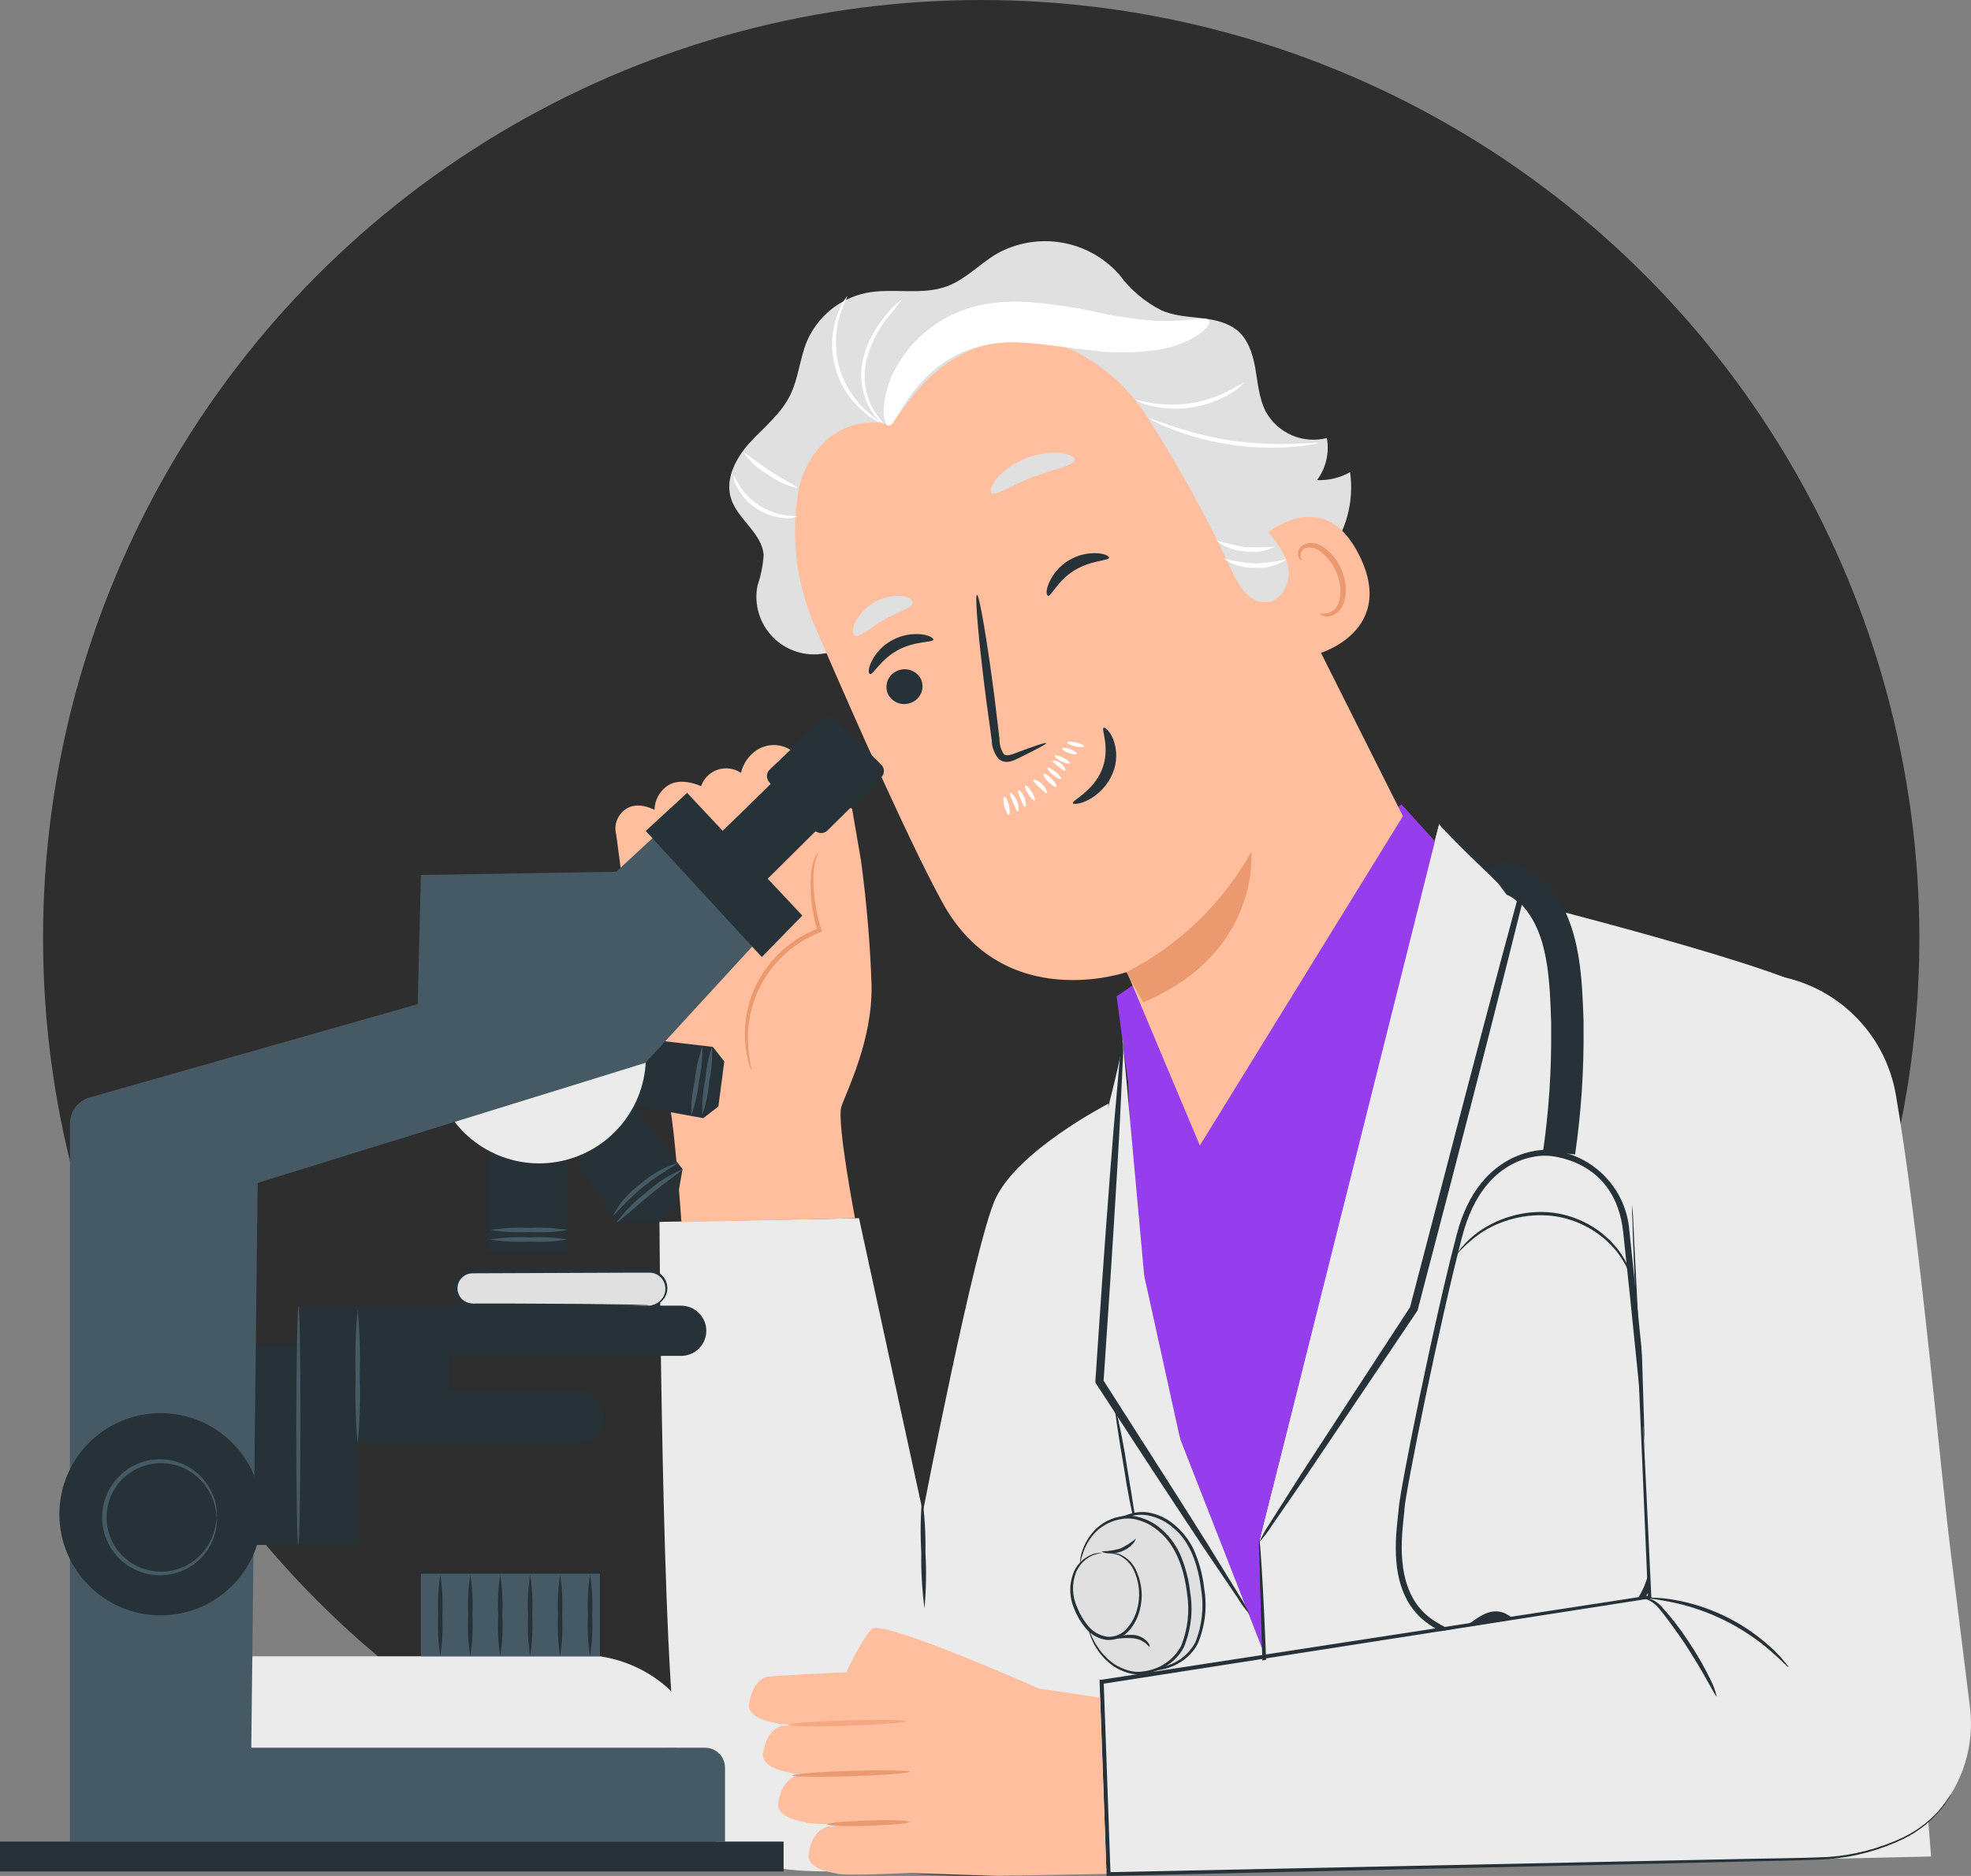 <svg width="229" height="218" viewBox="0 0 229 218" fill="none" xmlns="http://www.w3.org/2000/svg">
<rect x="0" y="0" width="229" height="218" fill="#808080" stroke="none"/>
<circle cx="114" cy="109" r="109" fill="#2E2E2E"/>
<path d="M128.786 128.253C128.786 128.253 118.307 133.636 115.664 139.287C113.28 144.373 107.224 175.707 107.224 175.707L99.805 141.566L76.621 141.992C76.621 141.992 76.908 195.125 78.772 203.806C80.72 212.821 82.871 217.435 95.882 217.472C106.421 217.458 116.595 213.611 124.502 206.651L128.786 128.253Z" fill="#EBEBEB"/>
<path d="M211.444 115.589C208.662 112.744 176.593 104.684 176.593 104.684L167.208 95.772L157.285 133.34L146.305 179.218L147.863 217.472L224.363 215.74C224.363 215.74 217.231 121.574 211.444 115.589Z" fill="#EBEBEB"/>
<path d="M136.883 166.896C136.883 166.896 132.895 149.154 132.394 148.783C131.893 148.413 131.068 125.696 131.068 125.696C131.068 125.696 129.723 115.745 129.732 115.773C129.742 115.801 162.84 93.482 162.84 93.482L167.041 98.115L146.333 179.014L147.455 209.949L145.192 203.463L136.883 166.896Z" fill="#963EEE"/>
<path d="M136.882 166.618L131.828 147.255L130.437 120.776C130.576 121.805 128.341 130.3 128.341 130.3L117.685 139.63C117.685 139.63 113.002 159.086 115.441 166.72L120.217 217.472L156.626 217.064L136.882 166.618Z" fill="#EBEBEB"/>
<path d="M140.129 180.923L122.035 152.147L129.501 130.263L130.437 120.776L132.941 148.265L140.129 180.923Z" fill="#EBEBEB"/>
<path d="M129.51 163.265C130.123 165.709 130.612 168.183 130.975 170.676C131.68 174.771 132.172 178.088 132.07 178.088C131.457 175.644 130.968 173.17 130.604 170.676C129.899 166.637 129.417 163.265 129.51 163.265Z" fill="#263238"/>
<path d="M128.128 188.891C128.508 190.318 129.294 191.606 130.391 192.597C130.944 193.107 131.6 193.493 132.315 193.728C133.031 193.963 133.788 194.041 134.536 193.959C135.54 193.833 136.495 193.451 137.307 192.849C138.119 192.247 138.762 191.445 139.173 190.521C140.342 187.668 139.822 182.248 137.977 179.302C136.716 177.282 134.36 175.596 131.995 175.948C130.685 176.159 129.485 176.806 128.591 177.786C127.697 178.765 127.161 180.018 127.071 181.34" fill="#E0E0E0"/>
<path d="M127.099 181.294C127.104 180.742 127.207 180.196 127.405 179.682C127.624 179.066 127.937 178.488 128.332 177.968C128.845 177.266 129.519 176.697 130.298 176.309C130.751 176.084 131.231 175.919 131.726 175.818C132.265 175.699 132.821 175.677 133.368 175.753C134.571 175.958 135.69 176.501 136.595 177.319C137.605 178.192 138.391 179.295 138.886 180.534C139.416 181.848 139.762 183.229 139.915 184.638C140.271 186.788 140.011 188.995 139.164 191.003C138.701 191.894 138.001 192.641 137.142 193.162C136.361 193.649 135.486 193.965 134.573 194.088C133.916 194.205 133.24 194.154 132.607 193.94C132.044 193.766 131.508 193.517 131.012 193.199C130.235 192.651 129.573 191.955 129.065 191.151C128.731 190.648 128.466 190.103 128.276 189.53C128.221 189.335 128.174 189.187 128.156 189.076C128.137 188.965 128.156 188.918 128.156 188.918C128.42 189.674 128.778 190.393 129.222 191.059C129.739 191.819 130.397 192.473 131.161 192.986C131.638 193.289 132.157 193.523 132.7 193.681C133.3 193.866 133.937 193.904 134.555 193.792C135.453 193.683 136.313 193.363 137.062 192.857C137.812 192.351 138.431 191.674 138.867 190.883C139.66 188.931 139.897 186.799 139.553 184.722C139.229 181.942 138.283 179.163 136.382 177.606C135.527 176.832 134.474 176.309 133.34 176.096C132.828 176.003 132.303 176.003 131.791 176.096C131.319 176.185 130.861 176.335 130.428 176.541C129.677 176.901 129.019 177.431 128.508 178.088C128.118 178.588 127.805 179.144 127.581 179.737C127.383 180.244 127.221 180.764 127.099 181.294Z" fill="#263238"/>
<path d="M126.505 189.307C126.895 190.717 127.68 191.987 128.768 192.967C129.321 193.476 129.978 193.862 130.693 194.097C131.408 194.331 132.165 194.411 132.913 194.329C133.917 194.203 134.872 193.821 135.684 193.219C136.496 192.617 137.139 191.815 137.55 190.891C138.728 188.038 138.199 182.618 136.363 179.681C135.093 177.652 132.737 175.975 130.372 176.327C129.063 176.539 127.864 177.187 126.97 178.166C126.076 179.145 125.539 180.397 125.448 181.719" fill="#E0E0E0"/>
<path d="M125.476 181.719C125.481 181.168 125.584 180.622 125.782 180.107C126.002 179.489 126.314 178.908 126.709 178.384C127.528 177.267 128.741 176.502 130.103 176.244C130.644 176.115 131.205 176.093 131.754 176.179C132.953 176.383 134.069 176.922 134.972 177.736C135.98 178.612 136.762 179.718 137.253 180.96C137.786 182.273 138.132 183.655 138.283 185.064C138.637 187.213 138.38 189.418 137.541 191.429C137.072 192.319 136.37 193.065 135.51 193.588C134.729 194.075 133.853 194.391 132.941 194.514C132.281 194.629 131.603 194.582 130.966 194.375C130.401 194.202 129.864 193.95 129.371 193.625C128.594 193.08 127.932 192.387 127.423 191.586C127.093 191.082 126.828 190.537 126.635 189.965C126.579 189.77 126.533 189.613 126.514 189.511C126.496 189.409 126.514 189.354 126.514 189.344C126.777 190.102 127.139 190.821 127.59 191.484C128.103 192.247 128.758 192.905 129.519 193.421C130 193.715 130.518 193.946 131.058 194.106C131.658 194.296 132.295 194.335 132.913 194.218C133.811 194.107 134.669 193.785 135.418 193.278C136.166 192.77 136.783 192.092 137.216 191.299C138.008 189.348 138.249 187.217 137.912 185.138C137.578 182.359 136.632 179.626 134.731 178.032C133.88 177.25 132.826 176.723 131.689 176.513C131.174 176.435 130.65 176.451 130.14 176.559C129.668 176.645 129.209 176.795 128.777 177.004C128.024 177.36 127.366 177.891 126.857 178.551C126.467 179.048 126.155 179.601 125.93 180.191C125.747 180.691 125.596 181.201 125.476 181.719Z" fill="#263238"/>
<path d="M128.045 180.46C127.25 180.505 126.492 180.804 125.881 181.313C125.269 181.822 124.838 182.513 124.65 183.286C124.323 184.857 124.608 186.494 125.448 187.862C125.823 188.577 126.341 189.208 126.969 189.715C127.613 190.22 128.427 190.456 129.241 190.373C129.821 190.24 130.361 189.969 130.815 189.584C131.268 189.199 131.622 188.71 131.847 188.159C132.262 187.293 132.482 186.347 132.493 185.387C132.504 184.427 132.306 183.476 131.912 182.6C131.383 181.433 130.27 180.34 129.009 180.525" fill="#E0E0E0"/>
<path d="M129.009 180.543C129.097 180.508 129.192 180.489 129.287 180.488C129.562 180.478 129.836 180.522 130.094 180.617C130.558 180.82 130.976 181.114 131.323 181.482C131.67 181.85 131.94 182.283 132.116 182.758C132.7 184.138 132.808 185.673 132.422 187.121C132.205 187.988 131.785 188.791 131.198 189.465C130.884 189.843 130.485 190.141 130.033 190.334C129.582 190.527 129.091 190.611 128.601 190.577C127.63 190.454 126.743 189.964 126.125 189.206C125.562 188.526 125.114 187.76 124.799 186.936C124.502 186.248 124.349 185.508 124.349 184.759C124.349 184.01 124.502 183.269 124.799 182.582C125.015 182.123 125.319 181.712 125.695 181.372C126.07 181.032 126.51 180.769 126.987 180.599C127.245 180.515 127.514 180.468 127.785 180.46C127.877 180.447 127.971 180.447 128.063 180.46C127.714 180.515 127.369 180.599 127.034 180.71C126.143 181.083 125.43 181.783 125.04 182.665C124.778 183.324 124.653 184.029 124.673 184.738C124.692 185.446 124.854 186.144 125.151 186.788C125.455 187.568 125.884 188.294 126.421 188.937C126.977 189.63 127.777 190.084 128.656 190.206C129.09 190.236 129.524 190.162 129.923 189.989C130.321 189.817 130.672 189.551 130.947 189.215C131.5 188.591 131.897 187.845 132.106 187.038C132.494 185.659 132.419 184.192 131.893 182.86C131.57 181.943 130.906 181.186 130.038 180.747C129.71 180.619 129.361 180.55 129.009 180.543Z" fill="#263238"/>
<path d="M133.544 191.392C133.488 191.392 133.368 191.188 133.08 190.948C132.698 190.642 132.239 190.45 131.754 190.392C131.248 190.34 130.739 190.34 130.233 190.392C129.843 190.392 129.584 190.447 129.574 190.392C129.565 190.336 129.797 190.243 130.187 190.142C130.71 189.992 131.258 189.945 131.8 190.003C132.361 190.07 132.879 190.332 133.265 190.744C133.59 191.059 133.618 191.374 133.544 191.392Z" fill="#263238"/>
<path d="M131.977 178.802C131.977 178.802 131.912 179.07 131.634 179.385C131.258 179.801 130.787 180.119 130.261 180.312C129.743 180.502 129.187 180.569 128.638 180.506C128.212 180.442 127.98 180.321 127.989 180.284C128.713 180.263 129.432 180.157 130.131 179.969C130.793 179.659 131.413 179.267 131.977 178.802Z" fill="#263238"/>
<path d="M168.441 189.771C170.38 189.475 171.715 187.362 173.672 187.251C174.029 187.241 174.384 187.302 174.717 187.429C175.051 187.557 175.356 187.748 175.615 187.994C175.874 188.239 176.082 188.533 176.228 188.858C176.374 189.184 176.454 189.535 176.463 189.891C176.473 190.248 176.412 190.603 176.285 190.936C176.157 191.269 175.965 191.574 175.72 191.833C175.474 192.092 175.18 192.3 174.854 192.445C174.528 192.591 174.177 192.67 173.82 192.68C171.752 192.68 170.287 190.42 168.256 190.179" fill="#263238"/>
<path d="M185.125 189.567C184.509 189.633 183.889 189.652 183.271 189.622V188.946C184.324 189.051 185.387 188.941 186.396 188.623C187.406 188.304 188.339 187.784 189.141 187.093C190.996 185.407 191.923 182.655 192.071 178.912V178.764C192.127 177.282 189.197 148.58 188.584 143.132C187.657 134.627 180.025 134.312 179.7 134.303C179.375 134.294 172.476 133.914 169.916 143.568C167.245 153.759 163.332 173.131 163.174 175.373C163.174 175.651 163.118 175.994 163.081 176.392C162.766 179.274 162.154 185.268 166.411 188.205C171.187 191.466 174.46 189.632 174.599 189.548L174.943 190.132C174.785 190.215 171.187 192.281 166.03 188.761C161.393 185.602 162.08 179.329 162.404 176.318C162.451 175.929 162.488 175.596 162.506 175.327C162.655 173.076 166.587 153.574 169.267 143.392C171.947 133.21 179.709 133.617 179.784 133.617C182.244 133.774 184.564 134.816 186.315 136.55C188.066 138.284 189.129 140.593 189.308 143.049C189.809 147.533 192.85 177.208 192.795 178.783V178.922C192.665 182.859 191.608 185.768 189.642 187.575C188.394 188.714 186.808 189.414 185.125 189.567Z" fill="#263238"/>
<path d="M189.586 148.589C189.157 147.445 188.56 146.371 187.815 145.402C185.937 143.113 183.245 141.638 180.303 141.289C177.366 140.982 174.414 141.71 171.956 143.345C170.959 144.052 170.047 144.873 169.239 145.791C169.272 145.711 169.316 145.637 169.369 145.569C169.471 145.439 169.601 145.217 169.814 144.976C170.397 144.273 171.071 143.65 171.817 143.123C172.922 142.345 174.147 141.753 175.443 141.372C177.037 140.887 178.713 140.732 180.368 140.918C182.012 141.119 183.594 141.672 185.005 142.539C186.161 143.249 187.179 144.163 188.01 145.235C188.566 145.955 189.01 146.755 189.326 147.607C189.414 147.84 189.485 148.078 189.54 148.321C189.574 148.406 189.59 148.497 189.586 148.589Z" fill="#263238"/>
<path d="M176.602 104.666L164.296 152.082L146.314 179.209L167.217 95.753L176.602 104.666Z" fill="#EBEBEB"/>
<path d="M146.314 179.209C146.854 178.604 147.344 177.956 147.779 177.272L151.619 171.714L164.676 152.323L164.723 152.267V152.184C165.873 147.764 167.134 142.919 168.432 137.972C171.845 124.862 174.85 113.022 176.909 104.739L176.955 104.554L176.816 104.424L169.823 97.995L167.913 96.29C167.701 96.076 167.46 95.892 167.199 95.743C167.36 95.999 167.556 96.229 167.783 96.429L169.573 98.282L176.371 104.897L176.278 104.582C174.052 112.809 170.927 124.621 167.523 137.731L163.814 151.952L163.879 151.822C158.75 159.669 154.336 166.442 151.109 171.399L147.482 177.096C147.033 177.766 146.642 178.472 146.314 179.209Z" fill="#263238"/>
<path d="M145.174 187.584C144.849 186.817 144.448 186.085 143.977 185.397L140.407 179.598C137.346 174.697 132.988 167.915 128.128 160.299L128.212 160.596C128.295 159.364 128.378 158.057 128.471 156.742C129.148 146.819 129.705 137.833 130.066 131.32C130.215 128.197 130.335 125.613 130.437 123.611C130.522 122.668 130.522 121.719 130.437 120.776C130.232 121.69 130.105 122.62 130.057 123.556C129.881 125.548 129.658 128.133 129.38 131.245C128.851 137.731 128.184 146.727 127.525 156.649C127.442 157.965 127.349 159.271 127.266 160.503V160.661L127.349 160.791C132.274 168.388 136.688 175.114 139.887 179.922L143.708 185.564C144.135 186.28 144.625 186.956 145.174 187.584Z" fill="#263238"/>
<path d="M175.045 103.971C176.118 104.433 177.024 105.212 177.641 106.204L177.706 106.296C179.913 109.53 180.08 114.458 180.219 118.794V119.665C180.267 124.364 179.957 129.059 179.292 133.71L183.002 134.164L181.147 133.942L183.002 134.155C183.704 129.314 184.032 124.427 183.985 119.535V118.674C183.818 113.764 183.632 108.195 180.757 104.036L180.683 103.924C179.366 102.113 177.468 100.805 175.304 100.219C174.642 100.098 173.959 100.217 173.375 100.552L172.763 100.904L175.045 103.971Z" fill="#263238"/>
<path d="M147.844 217.472C147.743 216.974 147.687 216.469 147.677 215.961C147.594 215.035 147.501 213.571 147.408 211.82C147.204 208.327 147.01 203.482 146.833 198.155C146.657 192.828 146.518 188.065 146.407 184.489C146.36 182.803 146.323 181.404 146.296 180.339C146.248 179.833 146.248 179.325 146.296 178.819C146.384 179.318 146.44 179.823 146.462 180.329C146.537 181.312 146.629 182.72 146.722 184.471C146.917 187.973 147.112 192.809 147.288 198.145C147.464 203.482 147.603 208.235 147.714 211.811C147.761 213.497 147.807 214.887 147.835 215.952C147.876 216.458 147.879 216.966 147.844 217.472Z" fill="#263238"/>
<path d="M127.979 196.033L128.777 217.759L213.707 215.906C215.885 215.86 218.03 215.36 220.003 214.437C221.976 213.514 223.734 212.189 225.163 210.547C226.593 208.905 227.663 206.982 228.305 204.902C228.946 202.822 229.145 200.631 228.889 198.47C228.23 193.143 227.46 186.963 226.663 180.534C225.411 170.537 223 142.965 220.282 127.299C219.669 123.623 217.859 120.253 215.132 117.71C212.406 115.167 208.916 113.594 205.203 113.235C204.381 113.131 203.549 113.131 202.727 113.235C193.277 114.736 189.744 124.047 190.068 134.831C190.337 143.679 191.645 185.555 191.645 185.555L127.979 196.033Z" fill="#EBEBEB"/>
<path d="M226.746 208.421C226.746 208.421 226.663 208.578 226.487 208.856C226.25 209.291 225.974 209.704 225.661 210.088C224.458 211.588 222.942 212.809 221.219 213.664C218.472 214.998 215.5 215.806 212.455 216.045C208.885 216.24 204.832 216.258 200.325 216.388L128.796 218H128.564V217.769C128.378 212.645 128.183 207.253 127.989 201.778C127.914 199.628 127.831 197.498 127.757 195.413V195.2H127.97L191.635 185.407L191.468 185.602C190.875 171.705 190.393 160.272 190.059 152.332C189.901 148.376 189.781 145.291 189.697 143.179C189.697 142.132 189.632 141.326 189.614 140.779C189.595 140.233 189.614 139.964 189.614 139.964C189.614 139.964 189.614 140.242 189.688 140.779C189.762 141.317 189.762 142.132 189.818 143.169C189.929 145.282 190.087 148.376 190.281 152.323C190.662 160.263 191.209 171.658 191.858 185.583V185.759H191.691L128.026 195.691L128.23 195.441C128.304 197.535 128.387 199.656 128.462 201.806C128.656 207.281 128.842 212.673 129.027 217.796L128.786 217.565L200.316 216.073C204.814 215.962 208.894 215.962 212.418 215.795C215.441 215.582 218.398 214.806 221.136 213.507C222.851 212.68 224.369 211.495 225.587 210.033C225.896 209.652 226.181 209.253 226.44 208.837C226.635 208.56 226.746 208.421 226.746 208.421Z" fill="#263238"/>
<path d="M199.453 197.155C199.324 197.22 197.923 194.292 195.744 190.994C194.631 189.345 193.546 187.881 192.73 186.89C192.297 186.353 191.712 185.959 191.051 185.76C191.051 185.76 191.265 185.685 191.636 185.76C192.151 185.93 192.614 186.23 192.98 186.63C194.141 187.9 195.198 189.26 196.143 190.698C197.1 192.119 197.958 193.605 198.712 195.145C199.047 195.779 199.297 196.455 199.453 197.155Z" fill="#263238"/>
<path d="M207.809 193.746C207.744 193.801 207.04 193.014 205.76 191.893C202.417 188.984 198.369 187.003 194.019 186.148C192.35 185.815 191.302 185.741 191.302 185.667C191.55 185.622 191.805 185.622 192.053 185.667C192.73 185.681 193.405 185.74 194.075 185.843C198.548 186.53 202.705 188.563 205.992 191.67C206.487 192.134 206.949 192.633 207.373 193.162C207.547 193.334 207.694 193.53 207.809 193.746Z" fill="#263238"/>
<path d="M107.41 186.917C107.129 184.767 107.005 182.599 107.039 180.432C106.915 178.27 106.949 176.103 107.141 173.946C107.435 176.095 107.562 178.263 107.522 180.432C107.645 182.593 107.608 184.761 107.41 186.917Z" fill="#263238"/>
<path d="M95.79 75.936C94.715 76.134 93.608 76.066 92.565 75.737C91.522 75.409 90.576 74.831 89.808 74.053C89.041 73.276 88.475 72.322 88.162 71.276C87.848 70.23 87.796 69.123 88.009 68.051C88.4 66.914 88.641 65.73 88.724 64.531C88.566 61.946 85.672 60.362 84.921 57.888C84.216 55.6 85.533 53.163 87.147 51.403C88.761 49.642 90.727 48.105 91.784 45.964C92.776 44 92.906 41.703 93.75 39.664C94.36 38.243 95.304 36.99 96.502 36.011C97.7 35.032 99.116 34.356 100.631 34.041C103.738 33.42 107.123 34.374 110.063 33.253C112.224 32.438 113.846 30.65 115.831 29.473C118.116 28.205 120.765 27.752 123.342 28.188C125.92 28.624 128.271 29.924 130.011 31.873C131.297 33.639 132.985 35.074 134.935 36.06C137.662 37.274 140.898 36.487 143.402 38.136C144.886 39.108 145.517 40.961 145.832 42.712C146.147 44.464 146.259 46.307 147.093 47.882C147.773 49.093 148.835 50.046 150.113 50.592C151.391 51.138 152.814 51.247 154.16 50.902C154.315 51.752 154.293 52.625 154.097 53.466C153.901 54.308 153.534 55.1 153.019 55.794C154.36 55.847 155.69 55.526 156.859 54.868C157.101 56.587 156.988 58.338 156.527 60.013C156.067 61.687 155.268 63.25 154.181 64.605C153.093 65.959 151.74 67.077 150.203 67.89C148.667 68.703 146.981 69.193 145.248 69.33" fill="#E0E0E0"/>
<path d="M145.925 63.002C146.101 62.788 153.52 55.525 157.981 64.641C162.442 73.758 152.417 76.398 152.25 76.139C152.083 75.879 145.925 63.002 145.925 63.002Z" fill="#FFBE9D"/>
<path d="M153.371 71.312C153.371 71.312 153.585 71.312 153.918 71.312C154.376 71.286 154.805 71.084 155.115 70.747C155.903 69.923 155.959 67.968 155.189 66.328C154.83 65.532 154.294 64.829 153.622 64.271C153.396 64.028 153.114 63.843 152.8 63.733C152.487 63.624 152.151 63.592 151.823 63.641C151.613 63.688 151.427 63.806 151.295 63.975C151.163 64.144 151.094 64.354 151.099 64.568C151.099 64.883 151.257 65.031 151.21 65.077C151.164 65.124 150.941 65.022 150.83 64.605C150.77 64.353 150.797 64.089 150.904 63.854C151.065 63.543 151.342 63.307 151.674 63.197C152.084 63.082 152.518 63.077 152.931 63.181C153.344 63.285 153.723 63.494 154.03 63.789C154.797 64.39 155.405 65.169 155.801 66.059C156.645 67.912 156.552 70.108 155.43 71.136C155.221 71.331 154.971 71.475 154.697 71.557C154.424 71.639 154.135 71.657 153.853 71.609C153.492 71.544 153.343 71.35 153.371 71.312Z" fill="#EB996E"/>
<path d="M109.506 104.897C106.047 98.606 99.972 85.08 94.668 72.767C91.891 66.385 91.621 59.193 93.912 52.621C96.203 46.05 100.886 40.581 107.03 37.302L108.3 36.626C122.378 30.141 135.76 38.479 141.853 52.7L162.998 94.845L139.405 133.117L130.929 112.957C130.929 112.957 116.675 117.942 109.506 104.897Z" fill="#FFBE9D"/>
<path d="M130.864 112.976C136.985 109.86 142.038 104.993 145.377 98.995C145.377 98.995 146.527 110.687 132.821 116.487L130.864 112.976Z" fill="#EB996E"/>
<path d="M103.181 80.688C103.437 81.171 103.869 81.536 104.387 81.708C104.905 81.881 105.469 81.847 105.963 81.615C106.212 81.507 106.436 81.35 106.622 81.154C106.809 80.958 106.954 80.727 107.05 80.474C107.146 80.221 107.191 79.952 107.181 79.681C107.171 79.411 107.107 79.146 106.993 78.9C106.737 78.418 106.306 78.053 105.788 77.88C105.269 77.708 104.705 77.741 104.211 77.974C103.963 78.082 103.739 78.239 103.552 78.435C103.365 78.63 103.22 78.862 103.124 79.115C103.028 79.368 102.984 79.637 102.994 79.907C103.003 80.178 103.067 80.443 103.181 80.688Z" fill="#263238"/>
<path d="M101.085 78.326C101.447 78.446 102.3 76.639 104.322 75.546C106.343 74.453 108.356 74.694 108.449 74.333C108.449 74.166 108.022 73.851 107.132 73.721C105.933 73.583 104.722 73.819 103.663 74.397C102.614 74.95 101.769 75.823 101.252 76.89C100.844 77.723 100.872 78.279 101.085 78.326Z" fill="#263238"/>
<path d="M121.766 69.237C122.128 69.33 122.879 67.477 124.827 66.282C126.774 65.087 128.796 65.18 128.861 64.809C128.861 64.642 128.406 64.355 127.507 64.29C126.305 64.224 125.113 64.531 124.094 65.17C123.08 65.8 122.291 66.734 121.84 67.838C121.488 68.644 121.59 69.2 121.766 69.237Z" fill="#263238"/>
<path d="M121.553 86.368C121.497 86.247 120.134 86.701 117.964 87.526C117.417 87.748 116.879 87.906 116.601 87.6C116.276 87.091 116.112 86.498 116.128 85.895C115.952 84.385 115.757 82.81 115.562 81.161C114.7 74.453 113.772 69.052 113.503 69.117C113.234 69.182 113.717 74.62 114.579 81.328C114.811 82.977 115.024 84.543 115.228 86.043C115.24 86.839 115.529 87.605 116.044 88.211C116.216 88.35 116.417 88.449 116.632 88.5C116.847 88.551 117.071 88.554 117.287 88.508C117.609 88.433 117.921 88.317 118.214 88.165C120.329 87.127 121.609 86.46 121.553 86.368Z" fill="#263238"/>
<path d="M128.23 84.57C127.896 84.727 129.056 86.914 128.017 89.462C126.978 92.009 124.511 93.019 124.66 93.334C124.66 93.483 125.402 93.483 126.403 92.982C127.693 92.315 128.707 91.217 129.269 89.879C129.811 88.593 129.828 87.146 129.315 85.848C128.907 84.885 128.379 84.514 128.23 84.57Z" fill="#263238"/>
<path d="M115.172 57.276C115.664 57.721 117.537 56.35 120.059 55.423C122.582 54.497 124.836 54.071 124.882 53.413C124.882 53.098 124.288 52.764 123.231 52.644C121.856 52.531 120.474 52.743 119.197 53.265C117.904 53.762 116.749 54.563 115.831 55.599C115.154 56.405 114.996 57.063 115.172 57.276Z" fill="#E0E0E0"/>
<path d="M99.333 73.861C99.936 74.129 101.067 72.934 102.727 72.008C104.387 71.081 105.982 70.674 106.047 70.016C106.047 69.71 105.602 69.367 104.749 69.265C103.641 69.192 102.537 69.447 101.575 69.999C100.613 70.552 99.836 71.376 99.342 72.369C98.999 73.147 99.064 73.722 99.333 73.861Z" fill="#E0E0E0"/>
<path d="M96.708 41.23C100.297 36.867 105.481 35.227 110.767 33.216C114.791 31.599 119.159 31.029 123.463 31.558C130.428 32.484 136.113 36.895 139.804 42.87C143.357 48.606 146 54.856 147.64 61.4L147.102 61.557C148.234 62.891 149.411 64.337 149.69 66.032C149.968 67.727 148.938 69.821 147.195 69.988C145.164 70.183 143.856 67.959 143.012 66.106C140.112 59.86 136.775 53.826 133.025 48.049C130.242 43.704 124.678 39.646 119.948 39.47C109.432 39.118 105.722 46.798 103.524 49.309C97.144 48.021 93.499 52.821 92.646 57.499C90.884 52.089 93.128 45.603 96.708 41.23Z" fill="#E0E0E0"/>
<path d="M140.453 37.264C140.62 37.533 140.258 38.191 139.257 38.886C137.809 39.815 136.176 40.419 134.472 40.655C132.014 41.023 129.518 41.054 127.052 40.748C124.372 40.47 121.59 39.988 118.836 39.821C116.401 39.628 113.955 40.022 111.704 40.97C109.881 41.818 108.254 43.036 106.928 44.546C104.573 47.187 103.896 49.577 103.219 49.466C103.061 49.466 102.922 49.271 102.82 48.947C102.69 48.49 102.64 48.013 102.671 47.539C102.775 45.799 103.286 44.107 104.164 42.601C105.478 40.276 107.402 38.355 109.729 37.042C111.103 36.272 112.589 35.722 114.134 35.411C115.755 35.098 117.409 34.983 119.058 35.069C121.977 35.269 124.876 35.694 127.729 36.338C129.867 36.807 132.037 37.116 134.221 37.264C135.669 37.337 137.121 37.287 138.561 37.116C139.609 36.986 140.277 36.931 140.453 37.264Z" fill="white"/>
<path d="M144.552 44.445C144.128 44.955 143.608 45.377 143.022 45.687C141.652 46.526 140.13 47.086 138.542 47.336C136.955 47.592 135.332 47.535 133.766 47.169C133.106 47.067 132.474 46.827 131.912 46.465C131.912 46.391 132.644 46.641 133.822 46.836C135.358 47.086 136.923 47.086 138.459 46.836C139.979 46.587 141.45 46.099 142.818 45.39C143.378 45.044 143.957 44.729 144.552 44.445Z" fill="white"/>
<path d="M153.177 51.467C152.93 51.565 152.671 51.631 152.407 51.662C151.906 51.754 151.174 51.847 150.265 51.93C147.883 52.118 145.488 52.041 143.124 51.699C140.761 51.359 138.444 50.756 136.215 49.901C135.541 49.647 134.882 49.356 134.239 49.031C133.992 48.933 133.761 48.799 133.553 48.632C133.553 48.558 134.62 49.003 136.335 49.559C138.569 50.313 140.866 50.865 143.198 51.208C145.529 51.538 147.885 51.658 150.237 51.569C152.092 51.523 153.167 51.384 153.177 51.467Z" fill="white"/>
<path d="M104.795 34.782C104.326 35.443 103.825 36.08 103.292 36.691C102.069 38.184 101.181 39.921 100.686 41.786C100.241 43.657 100.468 45.624 101.326 47.345C101.738 48.046 102.22 48.704 102.764 49.309C102.764 49.309 102.541 49.217 102.207 48.948C101.755 48.532 101.375 48.044 101.085 47.503C100.089 45.732 99.801 43.65 100.278 41.675C100.776 39.742 101.73 37.957 103.06 36.468C103.554 35.826 104.138 35.258 104.795 34.782Z" fill="white"/>
<path d="M98.442 34.42C98.516 34.42 98.006 35.263 97.57 36.709C97.009 38.58 96.964 40.568 97.441 42.462C97.947 44.357 98.952 46.081 100.353 47.456C101.428 48.502 102.272 48.956 102.207 49.031C102.143 49.105 101.966 48.975 101.595 48.762C101.079 48.456 100.597 48.096 100.158 47.687C98.616 46.337 97.517 44.555 97.004 42.571C96.491 40.588 96.588 38.497 97.283 36.57C97.487 35.994 97.751 35.441 98.071 34.92C98.303 34.587 98.414 34.402 98.442 34.42Z" fill="white"/>
<path d="M148.122 63.52C147.047 64.085 145.814 64.278 144.617 64.067C143.401 64.018 142.235 63.572 141.297 62.798C142.405 63.118 143.528 63.381 144.663 63.585C145.817 63.629 146.972 63.607 148.122 63.52Z" fill="white"/>
<path d="M149.55 64.975C148.46 65.713 147.155 66.066 145.841 65.976C144.515 66.047 143.206 65.662 142.131 64.883C143.348 65.194 144.589 65.398 145.841 65.494C147.09 65.431 148.332 65.257 149.55 64.975Z" fill="white"/>
<path d="M92.646 60.018C92.198 60.206 91.709 60.273 91.227 60.213C90.063 60.144 88.935 59.777 87.954 59.148C86.971 58.52 86.171 57.644 85.635 56.609C85.374 56.202 85.233 55.73 85.227 55.247C85.301 55.247 85.477 55.729 85.932 56.442C86.522 57.363 87.303 58.147 88.222 58.74C89.145 59.327 90.182 59.712 91.264 59.87C91.728 59.883 92.19 59.932 92.646 60.018Z" fill="white"/>
<path d="M92.646 56.72C91.401 56.442 90.229 55.905 89.206 55.145C88.117 54.506 87.17 53.652 86.423 52.635C86.525 52.533 87.787 53.626 89.511 54.747C91.237 55.868 92.739 56.572 92.646 56.72Z" fill="white"/>
<path d="M99.342 141.576C99.342 141.576 97.19 130.356 97.756 128.605C98.322 126.854 101.392 120.953 101.262 114.439C101.094 109.598 100.682 104.768 100.028 99.968L98.999 93.974L94.686 92.297C94.686 92.297 93.073 88.248 92.331 87.516C91.741 86.982 90.992 86.658 90.199 86.592C89.406 86.527 88.614 86.725 87.944 87.155C87.007 87.77 86.342 88.722 86.09 89.814C85.698 89.549 85.251 89.378 84.782 89.314C84.314 89.25 83.837 89.294 83.389 89.444C82.94 89.594 82.532 89.844 82.197 90.177C81.861 90.509 81.606 90.915 81.453 91.361C81.453 91.361 79.171 90.268 77.613 91.269C77.139 91.579 76.749 92 76.475 92.496C76.202 92.992 76.055 93.547 76.046 94.113C76.046 94.113 74.006 92.982 72.587 94.113C72.152 94.439 71.825 94.888 71.648 95.401C71.471 95.915 71.452 96.47 71.594 96.994C71.659 97.355 74.136 116.172 74.163 117.775C74.191 119.378 76.76 125.715 77.502 127.197C78.244 128.679 79.171 142.02 79.171 142.02L99.342 141.576Z" fill="#FFBE9D"/>
<path d="M95.104 99.078C95.104 99.078 94.974 99.291 94.844 99.708C94.646 100.307 94.534 100.931 94.51 101.561C94.447 103.76 94.76 105.954 95.438 108.047L95.503 108.25L95.299 108.334C93.609 108.991 92.074 109.988 90.786 111.263C89.499 112.538 88.487 114.064 87.814 115.745C87.255 117.174 86.942 118.687 86.887 120.22C86.89 121.641 87.045 123.057 87.351 124.445C87.17 124.103 87.036 123.739 86.952 123.361C86.683 122.336 86.546 121.28 86.544 120.22C86.54 118.64 86.816 117.072 87.36 115.588C88.034 113.829 89.072 112.233 90.407 110.903C91.741 109.573 93.342 108.539 95.104 107.871L94.974 108.148C94.308 105.988 94.059 103.721 94.241 101.469C94.297 100.83 94.454 100.205 94.705 99.616C94.773 99.459 94.864 99.312 94.974 99.18C95.057 99.115 95.094 99.069 95.104 99.078Z" fill="#EB996E"/>
<path d="M117.213 94.706C117.083 94.706 116.851 94.289 116.703 93.705C116.554 93.122 116.526 92.612 116.703 92.584C116.879 92.556 117.064 93.001 117.213 93.585C117.361 94.168 117.333 94.641 117.213 94.706Z" fill="white"/>
<path d="M118.233 94.289C118.103 94.289 117.936 93.817 117.704 93.261C117.472 92.705 117.259 92.242 117.37 92.158C117.482 92.075 117.899 92.445 118.159 93.085C118.418 93.724 118.363 94.27 118.233 94.289Z" fill="white"/>
<path d="M119.104 93.779C118.965 93.779 118.789 93.381 118.576 92.853C118.362 92.325 118.205 91.926 118.316 91.852C118.427 91.778 118.789 92.112 119.021 92.667C119.253 93.223 119.234 93.779 119.104 93.779Z" fill="white"/>
<path d="M120.217 93.02C120.106 93.085 119.772 92.761 119.466 92.279C119.16 91.797 119.003 91.352 119.123 91.287C119.244 91.223 119.568 91.547 119.874 92.019C120.18 92.492 120.329 92.946 120.217 93.02Z" fill="white"/>
<path d="M121.618 92.167C121.497 92.232 121.172 91.88 120.755 91.49C120.338 91.101 119.985 90.777 120.05 90.657C120.115 90.536 120.625 90.657 121.089 91.138C121.553 91.62 121.729 92.102 121.618 92.167Z" fill="white"/>
<path d="M122.731 91.445C122.638 91.537 122.239 91.278 121.803 90.861C121.367 90.444 121.173 90.037 121.265 89.935C121.358 89.833 121.766 90.102 122.193 90.509C122.619 90.917 122.823 91.352 122.731 91.445Z" fill="white"/>
<path d="M123.278 90.509C123.194 90.611 122.768 90.416 122.35 90.064C121.933 89.712 121.636 89.351 121.72 89.249C121.803 89.147 122.22 89.341 122.647 89.693C123.074 90.046 123.343 90.407 123.278 90.509Z" fill="white"/>
<path d="M123.742 89.564C123.63 89.638 123.343 89.37 122.981 89.092C122.619 88.814 122.286 88.591 122.332 88.462C122.378 88.332 122.833 88.369 123.259 88.712C123.686 89.055 123.862 89.508 123.742 89.564Z" fill="white"/>
<path d="M124.27 88.703C124.205 88.814 123.779 88.703 123.296 88.471C122.814 88.239 122.49 87.933 122.545 87.813C122.601 87.693 123.046 87.813 123.519 88.045C123.992 88.276 124.363 88.582 124.27 88.703Z" fill="white"/>
<path d="M125.086 87.6C125.086 87.72 124.632 87.683 124.159 87.507C123.686 87.331 123.371 87.09 123.426 86.97C123.482 86.849 123.881 86.886 124.354 87.062C124.827 87.238 125.133 87.47 125.086 87.6Z" fill="white"/>
<path d="M125.948 86.738C125.948 86.868 125.457 86.859 124.91 86.738C124.363 86.618 123.982 86.405 123.982 86.275C123.982 86.145 124.483 86.145 125.021 86.275C125.559 86.405 125.986 86.609 125.948 86.738Z" fill="white"/>
<path d="M74.414 120.675L82.816 121.657L84.151 123.343L83.465 128.587L81.703 129.939L73.616 128.466L74.414 120.675Z" fill="#263238"/>
<path d="M82.733 121.573C82.791 122.934 82.682 124.297 82.408 125.631C82.3 126.988 82.026 128.325 81.592 129.615C81.545 128.254 81.657 126.892 81.926 125.557C82.04 124.202 82.311 122.866 82.733 121.573Z" fill="#455A64"/>
<path d="M80.312 129.671C80.281 128.294 80.418 126.919 80.72 125.576C80.859 124.211 81.158 122.868 81.61 121.573C81.63 122.949 81.493 124.323 81.202 125.668C81.062 127.032 80.763 128.375 80.312 129.671Z" fill="#455A64"/>
<path d="M66.327 133.849C66.327 134.321 71.696 141.992 71.696 141.992H76.611L78.466 140.621L79.301 135.859L73.43 128.253L66.327 133.849Z" fill="#263238"/>
<path d="M79.338 135.859C79.403 135.98 77.557 137.175 75.462 138.907C73.366 140.64 71.752 142.132 71.65 142.03C72.632 140.705 73.8 139.529 75.118 138.537C76.365 137.415 77.791 136.51 79.338 135.859Z" fill="#455A64"/>
<path d="M78.763 135.118C78.828 135.248 76.853 136.221 74.766 137.898C72.68 139.574 71.335 141.325 71.214 141.251C71.996 139.783 73.107 138.515 74.46 137.546C75.706 136.441 77.173 135.613 78.763 135.118Z" fill="#455A64"/>
<path d="M65.817 133.136H56.794V145.43H65.817V133.136Z" fill="#263238"/>
<path d="M65.937 144.04C64.451 144.283 62.943 144.364 61.439 144.281C59.939 144.364 58.434 144.283 56.951 144.04C58.434 143.802 59.939 143.722 61.439 143.799C62.943 143.721 64.45 143.802 65.937 144.04Z" fill="#455A64"/>
<path d="M66.002 142.937C64.515 143.175 63.008 143.256 61.504 143.178C60.001 143.256 58.493 143.175 57.006 142.937C58.493 142.7 60.001 142.619 61.504 142.697C63.008 142.619 64.515 142.7 66.002 142.937Z" fill="#455A64"/>
<path d="M52.333 129.689C53.909 132.047 56.248 133.793 58.958 134.636C61.668 135.479 64.586 135.367 67.224 134.319C69.861 133.272 72.059 131.352 73.451 128.88C74.842 126.409 75.342 123.535 74.868 120.739L70.101 123.843L52.333 129.689Z" fill="#EBEBEB"/>
<path d="M29.463 179.533H41.602V167.665H67.133C67.933 167.665 68.699 167.347 69.265 166.783C69.83 166.218 70.147 165.452 70.147 164.654C70.145 163.856 69.827 163.091 69.262 162.527C68.697 161.963 67.932 161.645 67.133 161.643H52.239V157.566H79.134C79.909 157.566 80.653 157.259 81.203 156.712C81.752 156.165 82.062 155.423 82.064 154.648C82.062 153.873 81.752 153.131 81.203 152.584C80.653 152.037 79.909 151.729 79.134 151.729H34.684V156.362H29.723L29.463 179.533Z" fill="#263238"/>
<path d="M34.657 179.533C34.518 179.533 34.416 173.307 34.425 165.636C34.434 157.965 34.555 151.739 34.685 151.739C34.814 151.739 34.916 157.965 34.907 165.636C34.898 173.307 34.787 179.533 34.657 179.533Z" fill="#455A64"/>
<path d="M41.556 152.146C41.8 154.752 41.881 157.369 41.797 159.984C41.881 162.603 41.8 165.223 41.556 167.832C41.317 165.223 41.237 162.603 41.315 159.984C41.237 157.369 41.318 154.752 41.556 152.146Z" fill="#455A64"/>
<path d="M82.027 203.102C81.192 200.346 79.59 197.884 77.408 196.003C75.226 194.121 72.554 192.898 69.702 192.476H29.333L28.406 203.806L82.027 203.102Z" fill="#EBEBEB"/>
<path d="M8.124 176.356V130.579C8.122 129.861 8.365 129.165 8.811 128.602C9.258 128.04 9.882 127.646 10.582 127.485L48.53 116.691L48.901 101.683L71.594 101.303L78.615 94.817L89.688 107.501L74.989 123.51L29.936 137.463L29.194 203.103H81.916C82.222 203.103 82.524 203.163 82.806 203.28C83.088 203.397 83.344 203.569 83.559 203.785C83.774 204.001 83.945 204.257 84.061 204.539C84.177 204.821 84.236 205.123 84.235 205.428V214.007H8.124V176.356Z" fill="#455A64"/>
<path d="M75.443 147.736H54.911C53.815 147.736 52.926 148.624 52.926 149.719V149.747C52.926 150.842 53.815 151.729 54.911 151.729H75.443C76.539 151.729 77.428 150.842 77.428 149.747V149.719C77.428 148.624 76.539 147.736 75.443 147.736Z" fill="#E0E0E0"/>
<path d="M75.434 151.73C75.434 151.73 75.629 151.73 75.962 151.6C76.268 151.505 76.546 151.334 76.769 151.104C76.992 150.874 77.153 150.592 77.239 150.283C77.325 149.974 77.332 149.649 77.26 149.337C77.187 149.025 77.038 148.736 76.825 148.497C76.499 148.139 76.046 147.923 75.564 147.895H73.848L54.911 147.969C54.51 147.967 54.121 148.103 53.808 148.354C53.495 148.604 53.278 148.954 53.192 149.345C53.107 149.737 53.158 150.145 53.337 150.503C53.516 150.861 53.813 151.147 54.178 151.313C54.547 151.465 54.949 151.523 55.346 151.48H59.056L67.57 151.526L73.31 151.6L74.877 151.647C75.058 151.642 75.239 151.66 75.415 151.702C75.236 151.716 75.056 151.716 74.877 151.702L73.31 151.749L67.57 151.823L59.056 151.878H55.346C54.879 151.922 54.408 151.852 53.974 151.675C53.522 151.46 53.154 151.102 52.927 150.656C52.701 150.21 52.628 149.701 52.722 149.21C52.843 148.723 53.125 148.291 53.522 147.983C53.919 147.675 54.408 147.51 54.911 147.515L73.848 147.589C74.46 147.589 75.026 147.589 75.591 147.589C75.948 147.617 76.291 147.735 76.59 147.932C76.888 148.129 77.132 148.399 77.297 148.715C77.463 149.032 77.546 149.385 77.538 149.742C77.53 150.099 77.431 150.449 77.251 150.757C77.115 150.99 76.933 151.191 76.717 151.351C76.5 151.51 76.252 151.623 75.99 151.684C75.81 151.738 75.62 151.754 75.434 151.73Z" fill="#263238"/>
<path d="M18.659 187.714C25.154 187.714 30.419 182.454 30.419 175.966C30.419 169.478 25.154 164.219 18.659 164.219C12.165 164.219 6.9 169.478 6.9 175.966C6.9 182.454 12.165 187.714 18.659 187.714Z" fill="#263238"/>
<path d="M25.197 176.346C25.142 176.346 25.197 175.762 24.901 174.78C24.511 173.386 23.669 172.161 22.508 171.297C21.719 170.701 20.801 170.301 19.828 170.129C18.714 169.935 17.569 170.037 16.508 170.426C15.335 170.853 14.318 171.621 13.586 172.631C12.801 173.707 12.378 175.005 12.378 176.337C12.378 177.669 12.801 178.966 13.586 180.042C14.318 181.052 15.335 181.82 16.508 182.247C17.569 182.636 18.714 182.738 19.828 182.544C20.799 182.371 21.716 181.974 22.508 181.386C23.667 180.519 24.508 179.295 24.901 177.902C25.169 176.911 25.142 176.327 25.197 176.327C25.221 176.465 25.221 176.606 25.197 176.744C25.193 177.149 25.147 177.553 25.058 177.949C24.721 179.419 23.885 180.728 22.693 181.654C21.985 182.201 21.175 182.6 20.31 182.829C19.445 183.059 18.543 183.113 17.657 182.99C16.771 182.866 15.918 182.568 15.149 182.111C14.38 181.654 13.71 181.048 13.178 180.33C12.323 179.172 11.862 177.771 11.862 176.332C11.862 174.893 12.323 173.492 13.178 172.334C13.926 171.3 14.956 170.503 16.145 170.038C17.334 169.572 18.632 169.458 19.884 169.709C21.137 169.96 22.29 170.565 23.207 171.453C24.125 172.341 24.767 173.473 25.058 174.715C25.147 175.108 25.194 175.508 25.197 175.91C25.224 176.054 25.224 176.202 25.197 176.346Z" fill="#455A64"/>
<path d="M75.026 96.568L88.51 111.216L93.221 106.398L79.83 92.14L75.026 96.568Z" fill="#263238"/>
<path d="M95.567 83.588L89.409 89.453C89.215 89.65 89.106 89.917 89.106 90.194C89.106 90.471 89.215 90.738 89.409 90.935L94.649 96.494C94.747 96.594 94.864 96.674 94.993 96.728C95.122 96.783 95.26 96.811 95.4 96.811C95.54 96.811 95.679 96.783 95.808 96.728C95.937 96.674 96.054 96.594 96.152 96.494L102.384 90.352C102.483 90.253 102.562 90.136 102.615 90.008C102.669 89.879 102.697 89.741 102.697 89.601C102.697 89.462 102.669 89.323 102.615 89.195C102.562 89.066 102.483 88.949 102.384 88.851L97.042 83.588C96.844 83.396 96.58 83.289 96.305 83.289C96.029 83.289 95.765 83.396 95.567 83.588Z" fill="#263238"/>
<path d="M89.957 90.666C89.808 90.888 83.066 97.42 83.066 97.42L88.417 102.886L95.206 96.151L89.957 90.666Z" fill="#263238"/>
<path d="M91.042 214.007H0V217.481H91.042V214.007Z" fill="#263238"/>
<path d="M69.703 182.878H48.901V192.476H69.703V182.878Z" fill="#455A64"/>
<path d="M51.155 192.476C50.916 190.907 50.836 189.318 50.913 187.733C50.836 186.148 50.917 184.559 51.155 182.989C51.398 184.558 51.479 186.148 51.396 187.733C51.479 189.318 51.398 190.908 51.155 192.476Z" fill="#263238"/>
<path d="M54.642 192.476C54.398 190.908 54.317 189.318 54.401 187.733C54.318 186.148 54.398 184.558 54.642 182.989C54.879 184.559 54.96 186.148 54.883 187.733C54.961 189.318 54.88 190.907 54.642 192.476Z" fill="#263238"/>
<path d="M58.12 192.476C57.876 190.908 57.795 189.318 57.879 187.733C57.796 186.148 57.876 184.558 58.12 182.989C58.357 184.559 58.438 186.148 58.361 187.733C58.439 189.318 58.358 190.907 58.12 192.476Z" fill="#263238"/>
<path d="M61.597 192.476C61.359 190.907 61.278 189.318 61.356 187.733C61.279 186.148 61.359 184.559 61.597 182.989C61.835 184.559 61.915 186.148 61.838 187.733C61.916 189.318 61.835 190.907 61.597 192.476Z" fill="#263238"/>
<path d="M65.075 192.476C64.837 190.907 64.756 189.318 64.834 187.733C64.757 186.148 64.837 184.559 65.075 182.989C65.318 184.558 65.399 186.148 65.316 187.733C65.4 189.318 65.319 190.908 65.075 192.476Z" fill="#263238"/>
<path d="M68.552 192.476C68.314 190.907 68.234 189.318 68.311 187.733C68.234 186.148 68.315 184.559 68.552 182.989C68.796 184.558 68.877 186.148 68.794 187.733C68.877 189.318 68.796 190.908 68.552 192.476Z" fill="#263238"/>
<path d="M115.803 217.991L128.555 217.769L127.813 197.285C127.813 197.285 103.701 193.579 102.133 194.042L95.577 217.324C95.577 217.324 115.219 217.991 115.803 217.991Z" fill="#FFBE9D"/>
<path d="M97.107 217.694C97.107 217.694 97.292 217.768 97.561 217.796C99.824 218.037 110.248 217.407 110.248 217.407C110.73 216.063 109.821 212.015 108.523 211.783C107.224 211.551 96.133 212.293 96.133 212.293C96.133 212.293 94.38 212.524 93.944 215.461C93.666 217.268 97.107 217.694 97.107 217.694Z" fill="#FFBE9D"/>
<path d="M93.583 211.765C93.583 211.811 93.768 211.839 94.037 211.876C96.3 212.117 106.158 212.015 106.585 210.811C107.011 209.606 106.297 206.095 104.999 205.863C103.701 205.632 92.609 206.373 92.609 206.373C92.609 206.373 90.856 206.604 90.42 209.532C90.151 211.348 93.583 211.765 93.583 211.765Z" fill="#FFBE9D"/>
<path d="M91.811 205.984C91.811 205.984 91.988 206.058 92.266 206.086C94.519 206.336 104.377 206.225 104.804 205.03C105.286 203.677 104.526 200.314 103.227 200.073C101.929 199.832 90.828 200.583 90.828 200.583C90.828 200.583 89.085 200.814 88.649 203.751C88.408 205.567 91.811 205.984 91.811 205.984Z" fill="#FFBE9D"/>
<path d="M90.189 200.23C90.333 200.299 90.492 200.334 90.652 200.332C92.906 200.582 102.764 200.471 103.191 199.267C103.673 197.923 102.912 194.551 101.614 194.319C100.316 194.088 89.215 194.829 89.215 194.829C89.215 194.829 87.462 195.06 87.036 197.997C86.767 199.804 90.189 200.23 90.189 200.23Z" fill="#FFBE9D"/>
<path d="M105.648 211.728C105.648 211.894 103.478 212.098 100.844 212.172C98.21 212.246 96.077 212.172 96.096 211.996C96.114 211.82 98.257 211.635 100.9 211.552C103.543 211.468 105.657 211.561 105.648 211.728Z" fill="#EB996E"/>
<path d="M105.722 205.881C105.722 206.048 102.671 206.289 98.897 206.41C95.122 206.53 92.062 206.484 92.053 206.317C92.043 206.15 95.104 205.909 98.878 205.789C102.653 205.668 105.722 205.752 105.722 205.881Z" fill="#EB996E"/>
<g opacity="0.78">
<path opacity="0.78" d="M105.231 200.017C105.231 200.184 102.18 200.425 98.405 200.545C94.631 200.666 91.57 200.619 91.561 200.453C91.552 200.286 94.612 200.045 98.387 199.925C102.161 199.804 105.221 199.841 105.231 200.017Z" fill="#EB996E"/>
</g>
<path d="M121.052 196.368C121.052 196.368 102.439 188.103 101.28 189.289C100.121 190.475 98.322 194.329 98.322 194.329L121.052 196.368Z" fill="#FFBE9D"/>
</svg>
